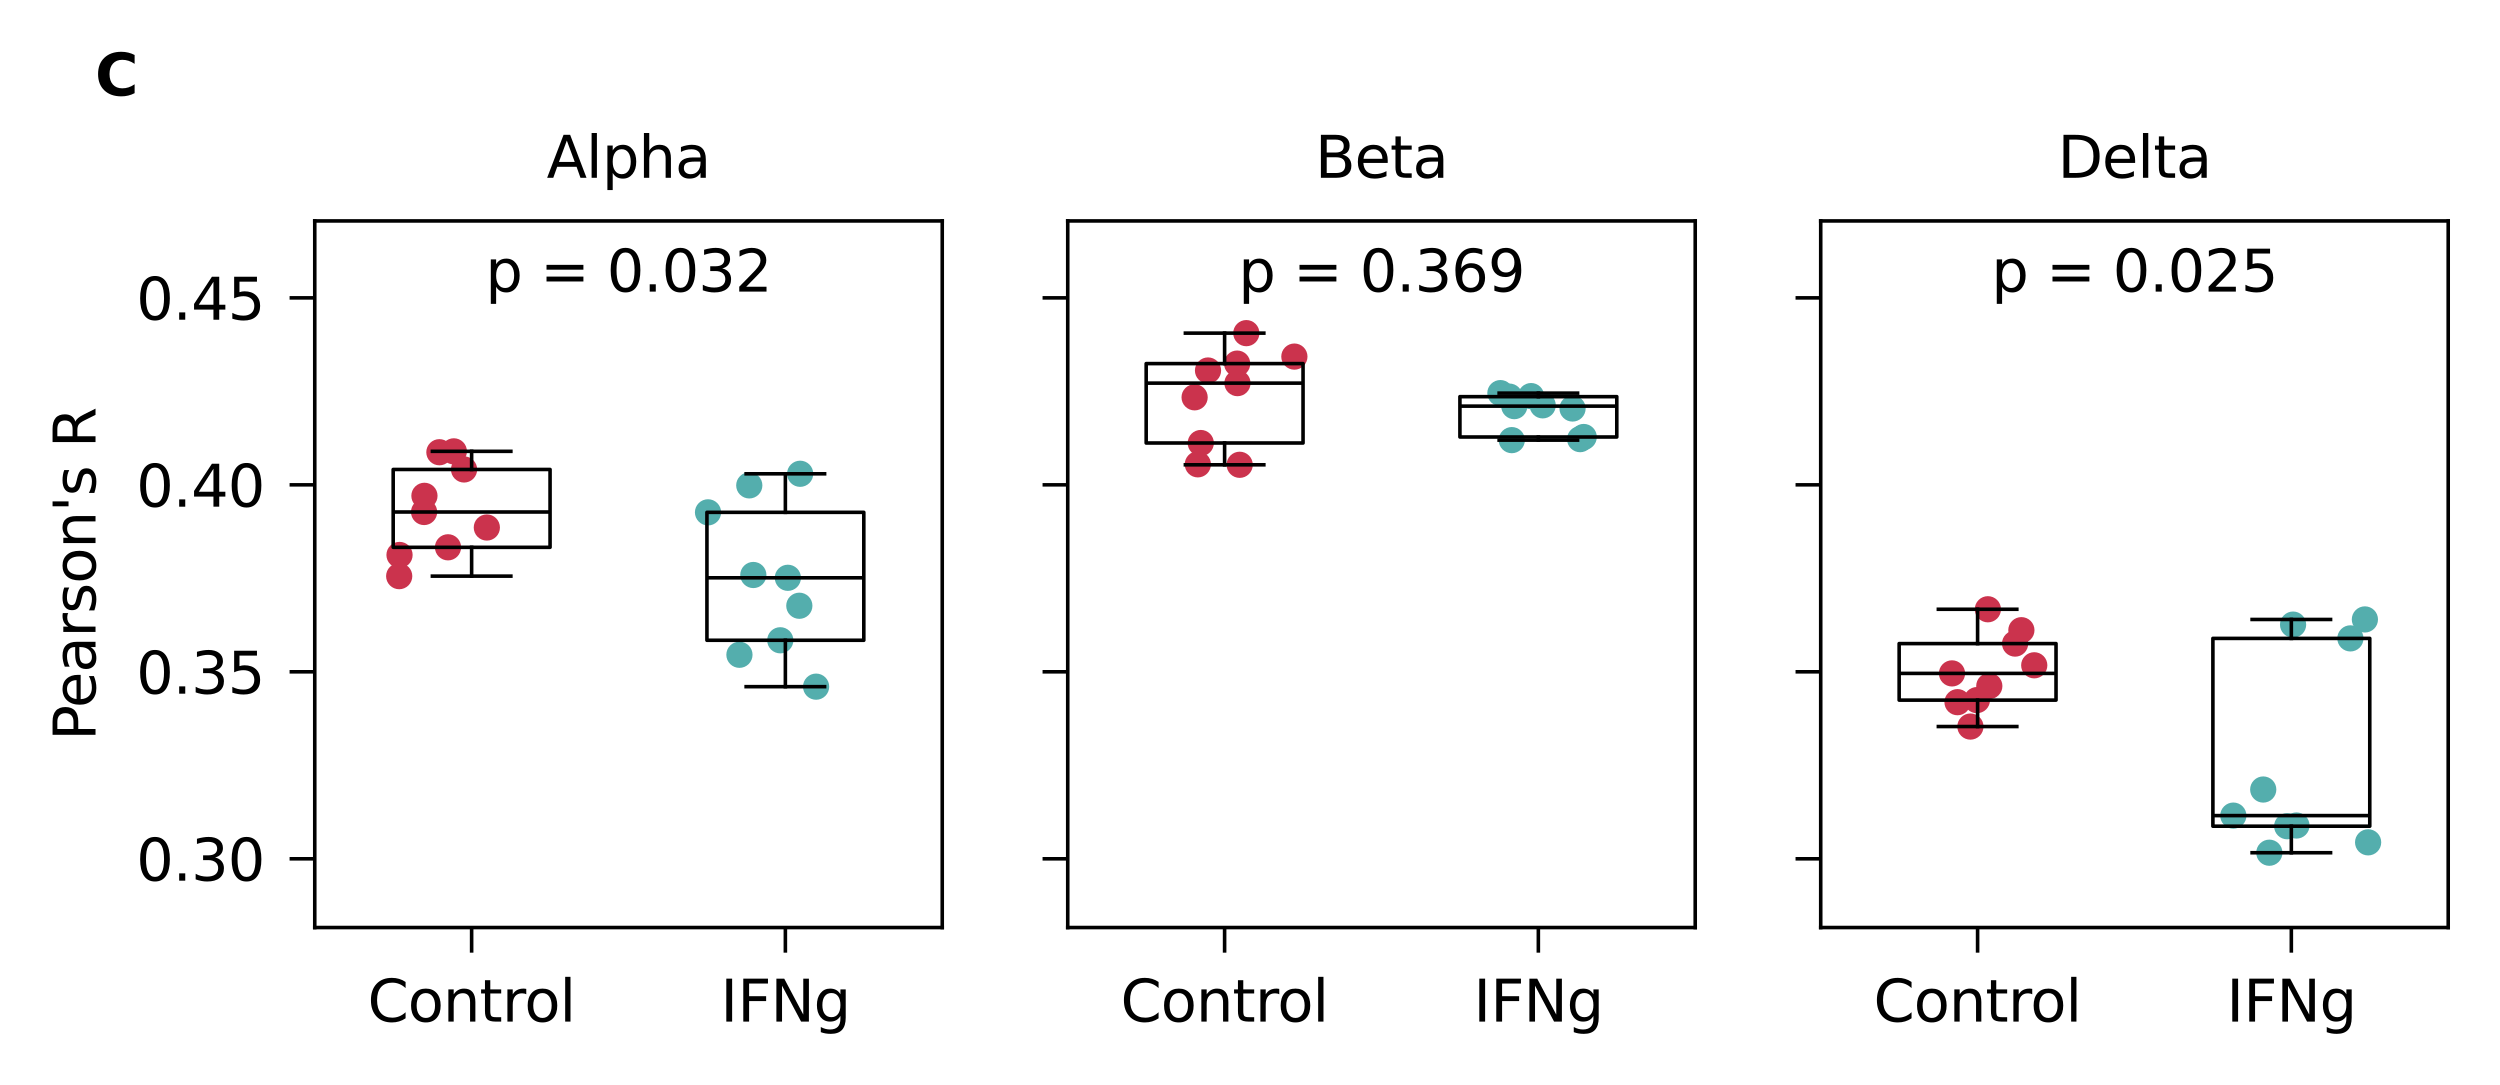 <?xml version="1.0" encoding="utf-8" standalone="no"?>
<!DOCTYPE svg PUBLIC "-//W3C//DTD SVG 1.1//EN"
  "http://www.w3.org/Graphics/SVG/1.1/DTD/svg11.dtd">
<svg xmlns:xlink="http://www.w3.org/1999/xlink" width="347.53pt" height="150.878pt" viewBox="0 0 347.53 150.878" xmlns="http://www.w3.org/2000/svg" version="1.1">
 <defs>
  <style type="text/css">*{stroke-linejoin: round; stroke-linecap: butt}</style>
 </defs>
 <g id="figure_1">
  <g id="patch_1">
   <path d="M 0 150.878 
L 347.53 150.878 
L 347.53 0 
L 0 0 
L 0 150.878 
z
" style="fill: none"/>
  </g>
  <g id="axes_1">
   <g id="patch_2">
    <path d="M 43.755 128.936 
L 130.983 128.936 
L 130.983 30.715 
L 43.755 30.715 
L 43.755 128.936 
z
" style="fill: none"/>
   </g>
   <g id="PathCollection_1">
    <defs>
     <path id="C0_0_f50452d0bc" d="M 0 1.323 
C 0.351 1.323 0.687 1.183 0.935 0.935 
C 1.183 0.687 1.323 0.351 1.323 -0 
C 1.323 -0.351 1.183 -0.687 0.935 -0.935 
C 0.687 -1.183 0.351 -1.323 0 -1.323 
C -0.351 -1.323 -0.687 -1.183 -0.935 -0.935 
C -1.183 -0.687 -1.323 -0.351 -1.323 0 
C -1.323 0.351 -1.183 0.687 -0.935 0.935 
C -0.687 1.183 -0.351 1.323 0 1.323 
z
"/>
    </defs>
    <g clip-path="url(#pf954b0674e)">
     <use xlink:href="#C0_0_f50452d0bc" x="55.539" y="77.146" style="fill: #cb334d; stroke: #cb334d"/>
    </g>
    <g clip-path="url(#pf954b0674e)">
     <use xlink:href="#C0_0_f50452d0bc" x="58.953" y="71.174" style="fill: #cb334d; stroke: #cb334d"/>
    </g>
    <g clip-path="url(#pf954b0674e)">
     <use xlink:href="#C0_0_f50452d0bc" x="63.088" y="62.745" style="fill: #cb334d; stroke: #cb334d"/>
    </g>
    <g clip-path="url(#pf954b0674e)">
     <use xlink:href="#C0_0_f50452d0bc" x="62.279" y="76.082" style="fill: #cb334d; stroke: #cb334d"/>
    </g>
    <g clip-path="url(#pf954b0674e)">
     <use xlink:href="#C0_0_f50452d0bc" x="59.002" y="68.926" style="fill: #cb334d; stroke: #cb334d"/>
    </g>
    <g clip-path="url(#pf954b0674e)">
     <use xlink:href="#C0_0_f50452d0bc" x="61.081" y="62.865" style="fill: #cb334d; stroke: #cb334d"/>
    </g>
    <g clip-path="url(#pf954b0674e)">
     <use xlink:href="#C0_0_f50452d0bc" x="55.493" y="80.091" style="fill: #cb334d; stroke: #cb334d"/>
    </g>
    <g clip-path="url(#pf954b0674e)">
     <use xlink:href="#C0_0_f50452d0bc" x="67.676" y="73.33" style="fill: #cb334d; stroke: #cb334d"/>
    </g>
    <g clip-path="url(#pf954b0674e)">
     <use xlink:href="#C0_0_f50452d0bc" x="64.51" y="65.261" style="fill: #cb334d; stroke: #cb334d"/>
    </g>
    <g clip-path="url(#pf954b0674e)">
     <use xlink:href="#C0_0_f50452d0bc" x="111.23" y="65.86" style="fill: #54aead; stroke: #54aead"/>
    </g>
    <g clip-path="url(#pf954b0674e)">
     <use xlink:href="#C0_0_f50452d0bc" x="109.522" y="80.321" style="fill: #54aead; stroke: #54aead"/>
    </g>
    <g clip-path="url(#pf954b0674e)">
     <use xlink:href="#C0_0_f50452d0bc" x="102.791" y="91.021" style="fill: #54aead; stroke: #54aead"/>
    </g>
    <g clip-path="url(#pf954b0674e)">
     <use xlink:href="#C0_0_f50452d0bc" x="104.159" y="67.474" style="fill: #54aead; stroke: #54aead"/>
    </g>
    <g clip-path="url(#pf954b0674e)">
     <use xlink:href="#C0_0_f50452d0bc" x="104.722" y="79.932" style="fill: #54aead; stroke: #54aead"/>
    </g>
    <g clip-path="url(#pf954b0674e)">
     <use xlink:href="#C0_0_f50452d0bc" x="108.469" y="89.007" style="fill: #54aead; stroke: #54aead"/>
    </g>
    <g clip-path="url(#pf954b0674e)">
     <use xlink:href="#C0_0_f50452d0bc" x="98.423" y="71.222" style="fill: #54aead; stroke: #54aead"/>
    </g>
    <g clip-path="url(#pf954b0674e)">
     <use xlink:href="#C0_0_f50452d0bc" x="111.116" y="84.207" style="fill: #54aead; stroke: #54aead"/>
    </g>
    <g clip-path="url(#pf954b0674e)">
     <use xlink:href="#C0_0_f50452d0bc" x="113.448" y="95.455" style="fill: #54aead; stroke: #54aead"/>
    </g>
   </g>
   <g id="PathCollection_2"/>
   <g id="matplotlib.axis_1">
    <g id="xtick_1">
     <g id="line2d_1">
      <defs>
       <path id="m803675d692" d="M 0 0 
L 0 3.5 
" style="stroke: #000000; stroke-width: 0.5"/>
      </defs>
      <g>
       <use xlink:href="#m803675d692" x="65.562" y="128.936" style="stroke: #000000; stroke-width: 0.5"/>
      </g>
     </g>
     <g id="text_1">
      <!-- Control -->
      <g transform="translate(51.105 142.015) scale(0.08 -0.08)">
       <defs>
        <path id="DejaVuSans-43" d="M 4122 4306 
L 4122 3641 
Q 3803 3938 3442 4084 
Q 3081 4231 2675 4231 
Q 1875 4231 1450 3742 
Q 1025 3253 1025 2328 
Q 1025 1406 1450 917 
Q 1875 428 2675 428 
Q 3081 428 3442 575 
Q 3803 722 4122 1019 
L 4122 359 
Q 3791 134 3420 21 
Q 3050 -91 2638 -91 
Q 1578 -91 968 557 
Q 359 1206 359 2328 
Q 359 3453 968 4101 
Q 1578 4750 2638 4750 
Q 3056 4750 3426 4639 
Q 3797 4528 4122 4306 
z
" transform="scale(0.016)"/>
        <path id="DejaVuSans-6f" d="M 1959 3097 
Q 1497 3097 1228 2736 
Q 959 2375 959 1747 
Q 959 1119 1226 758 
Q 1494 397 1959 397 
Q 2419 397 2687 759 
Q 2956 1122 2956 1747 
Q 2956 2369 2687 2733 
Q 2419 3097 1959 3097 
z
M 1959 3584 
Q 2709 3584 3137 3096 
Q 3566 2609 3566 1747 
Q 3566 888 3137 398 
Q 2709 -91 1959 -91 
Q 1206 -91 779 398 
Q 353 888 353 1747 
Q 353 2609 779 3096 
Q 1206 3584 1959 3584 
z
" transform="scale(0.016)"/>
        <path id="DejaVuSans-6e" d="M 3513 2113 
L 3513 0 
L 2938 0 
L 2938 2094 
Q 2938 2591 2744 2837 
Q 2550 3084 2163 3084 
Q 1697 3084 1428 2787 
Q 1159 2491 1159 1978 
L 1159 0 
L 581 0 
L 581 3500 
L 1159 3500 
L 1159 2956 
Q 1366 3272 1645 3428 
Q 1925 3584 2291 3584 
Q 2894 3584 3203 3211 
Q 3513 2838 3513 2113 
z
" transform="scale(0.016)"/>
        <path id="DejaVuSans-74" d="M 1172 4494 
L 1172 3500 
L 2356 3500 
L 2356 3053 
L 1172 3053 
L 1172 1153 
Q 1172 725 1289 603 
Q 1406 481 1766 481 
L 2356 481 
L 2356 0 
L 1766 0 
Q 1100 0 847 248 
Q 594 497 594 1153 
L 594 3053 
L 172 3053 
L 172 3500 
L 594 3500 
L 594 4494 
L 1172 4494 
z
" transform="scale(0.016)"/>
        <path id="DejaVuSans-72" d="M 2631 2963 
Q 2534 3019 2420 3045 
Q 2306 3072 2169 3072 
Q 1681 3072 1420 2755 
Q 1159 2438 1159 1844 
L 1159 0 
L 581 0 
L 581 3500 
L 1159 3500 
L 1159 2956 
Q 1341 3275 1631 3429 
Q 1922 3584 2338 3584 
Q 2397 3584 2469 3576 
Q 2541 3569 2628 3553 
L 2631 2963 
z
" transform="scale(0.016)"/>
        <path id="DejaVuSans-6c" d="M 603 4863 
L 1178 4863 
L 1178 0 
L 603 0 
L 603 4863 
z
" transform="scale(0.016)"/>
       </defs>
       <use xlink:href="#DejaVuSans-43"/>
       <use xlink:href="#DejaVuSans-6f" transform="translate(69.824 0)"/>
       <use xlink:href="#DejaVuSans-6e" transform="translate(131.006 0)"/>
       <use xlink:href="#DejaVuSans-74" transform="translate(194.385 0)"/>
       <use xlink:href="#DejaVuSans-72" transform="translate(233.594 0)"/>
       <use xlink:href="#DejaVuSans-6f" transform="translate(272.457 0)"/>
       <use xlink:href="#DejaVuSans-6c" transform="translate(333.639 0)"/>
      </g>
     </g>
    </g>
    <g id="xtick_2">
     <g id="line2d_2">
      <g>
       <use xlink:href="#m803675d692" x="109.176" y="128.936" style="stroke: #000000; stroke-width: 0.5"/>
      </g>
     </g>
     <g id="text_2">
      <!-- IFNg -->
      <g transform="translate(100.163 142.015) scale(0.08 -0.08)">
       <defs>
        <path id="DejaVuSans-49" d="M 628 4666 
L 1259 4666 
L 1259 0 
L 628 0 
L 628 4666 
z
" transform="scale(0.016)"/>
        <path id="DejaVuSans-46" d="M 628 4666 
L 3309 4666 
L 3309 4134 
L 1259 4134 
L 1259 2759 
L 3109 2759 
L 3109 2228 
L 1259 2228 
L 1259 0 
L 628 0 
L 628 4666 
z
" transform="scale(0.016)"/>
        <path id="DejaVuSans-4e" d="M 628 4666 
L 1478 4666 
L 3547 763 
L 3547 4666 
L 4159 4666 
L 4159 0 
L 3309 0 
L 1241 3903 
L 1241 0 
L 628 0 
L 628 4666 
z
" transform="scale(0.016)"/>
        <path id="DejaVuSans-67" d="M 2906 1791 
Q 2906 2416 2648 2759 
Q 2391 3103 1925 3103 
Q 1463 3103 1205 2759 
Q 947 2416 947 1791 
Q 947 1169 1205 825 
Q 1463 481 1925 481 
Q 2391 481 2648 825 
Q 2906 1169 2906 1791 
z
M 3481 434 
Q 3481 -459 3084 -895 
Q 2688 -1331 1869 -1331 
Q 1566 -1331 1297 -1286 
Q 1028 -1241 775 -1147 
L 775 -588 
Q 1028 -725 1275 -790 
Q 1522 -856 1778 -856 
Q 2344 -856 2625 -561 
Q 2906 -266 2906 331 
L 2906 616 
Q 2728 306 2450 153 
Q 2172 0 1784 0 
Q 1141 0 747 490 
Q 353 981 353 1791 
Q 353 2603 747 3093 
Q 1141 3584 1784 3584 
Q 2172 3584 2450 3431 
Q 2728 3278 2906 2969 
L 2906 3500 
L 3481 3500 
L 3481 434 
z
" transform="scale(0.016)"/>
       </defs>
       <use xlink:href="#DejaVuSans-49"/>
       <use xlink:href="#DejaVuSans-46" transform="translate(29.492 0)"/>
       <use xlink:href="#DejaVuSans-4e" transform="translate(87.012 0)"/>
       <use xlink:href="#DejaVuSans-67" transform="translate(161.816 0)"/>
      </g>
     </g>
    </g>
   </g>
   <g id="matplotlib.axis_2">
    <g id="ytick_1">
     <g id="line2d_3">
      <defs>
       <path id="mb58188e854" d="M 0 0 
L -3.5 0 
" style="stroke: #000000; stroke-width: 0.5"/>
      </defs>
      <g>
       <use xlink:href="#mb58188e854" x="43.755" y="119.385" style="stroke: #000000; stroke-width: 0.5"/>
      </g>
     </g>
     <g id="text_3">
      <!-- 0.30 -->
      <g transform="translate(18.942 122.424) scale(0.08 -0.08)">
       <defs>
        <path id="DejaVuSans-30" d="M 2034 4250 
Q 1547 4250 1301 3770 
Q 1056 3291 1056 2328 
Q 1056 1369 1301 889 
Q 1547 409 2034 409 
Q 2525 409 2770 889 
Q 3016 1369 3016 2328 
Q 3016 3291 2770 3770 
Q 2525 4250 2034 4250 
z
M 2034 4750 
Q 2819 4750 3233 4129 
Q 3647 3509 3647 2328 
Q 3647 1150 3233 529 
Q 2819 -91 2034 -91 
Q 1250 -91 836 529 
Q 422 1150 422 2328 
Q 422 3509 836 4129 
Q 1250 4750 2034 4750 
z
" transform="scale(0.016)"/>
        <path id="DejaVuSans-2e" d="M 684 794 
L 1344 794 
L 1344 0 
L 684 0 
L 684 794 
z
" transform="scale(0.016)"/>
        <path id="DejaVuSans-33" d="M 2597 2516 
Q 3050 2419 3304 2112 
Q 3559 1806 3559 1356 
Q 3559 666 3084 287 
Q 2609 -91 1734 -91 
Q 1441 -91 1130 -33 
Q 819 25 488 141 
L 488 750 
Q 750 597 1062 519 
Q 1375 441 1716 441 
Q 2309 441 2620 675 
Q 2931 909 2931 1356 
Q 2931 1769 2642 2001 
Q 2353 2234 1838 2234 
L 1294 2234 
L 1294 2753 
L 1863 2753 
Q 2328 2753 2575 2939 
Q 2822 3125 2822 3475 
Q 2822 3834 2567 4026 
Q 2313 4219 1838 4219 
Q 1578 4219 1281 4162 
Q 984 4106 628 3988 
L 628 4550 
Q 988 4650 1302 4700 
Q 1616 4750 1894 4750 
Q 2613 4750 3031 4423 
Q 3450 4097 3450 3541 
Q 3450 3153 3228 2886 
Q 3006 2619 2597 2516 
z
" transform="scale(0.016)"/>
       </defs>
       <use xlink:href="#DejaVuSans-30"/>
       <use xlink:href="#DejaVuSans-2e" transform="translate(63.623 0)"/>
       <use xlink:href="#DejaVuSans-33" transform="translate(95.41 0)"/>
       <use xlink:href="#DejaVuSans-30" transform="translate(159.033 0)"/>
      </g>
     </g>
    </g>
    <g id="ytick_2">
     <g id="line2d_4">
      <g>
       <use xlink:href="#mb58188e854" x="43.755" y="93.391" style="stroke: #000000; stroke-width: 0.5"/>
      </g>
     </g>
     <g id="text_4">
      <!-- 0.35 -->
      <g transform="translate(18.942 96.43) scale(0.08 -0.08)">
       <defs>
        <path id="DejaVuSans-35" d="M 691 4666 
L 3169 4666 
L 3169 4134 
L 1269 4134 
L 1269 2991 
Q 1406 3038 1543 3061 
Q 1681 3084 1819 3084 
Q 2600 3084 3056 2656 
Q 3513 2228 3513 1497 
Q 3513 744 3044 326 
Q 2575 -91 1722 -91 
Q 1428 -91 1123 -41 
Q 819 9 494 109 
L 494 744 
Q 775 591 1075 516 
Q 1375 441 1709 441 
Q 2250 441 2565 725 
Q 2881 1009 2881 1497 
Q 2881 1984 2565 2268 
Q 2250 2553 1709 2553 
Q 1456 2553 1204 2497 
Q 953 2441 691 2322 
L 691 4666 
z
" transform="scale(0.016)"/>
       </defs>
       <use xlink:href="#DejaVuSans-30"/>
       <use xlink:href="#DejaVuSans-2e" transform="translate(63.623 0)"/>
       <use xlink:href="#DejaVuSans-33" transform="translate(95.41 0)"/>
       <use xlink:href="#DejaVuSans-35" transform="translate(159.033 0)"/>
      </g>
     </g>
    </g>
    <g id="ytick_3">
     <g id="line2d_5">
      <g>
       <use xlink:href="#mb58188e854" x="43.755" y="67.398" style="stroke: #000000; stroke-width: 0.5"/>
      </g>
     </g>
     <g id="text_5">
      <!-- 0.40 -->
      <g transform="translate(18.942 70.437) scale(0.08 -0.08)">
       <defs>
        <path id="DejaVuSans-34" d="M 2419 4116 
L 825 1625 
L 2419 1625 
L 2419 4116 
z
M 2253 4666 
L 3047 4666 
L 3047 1625 
L 3713 1625 
L 3713 1100 
L 3047 1100 
L 3047 0 
L 2419 0 
L 2419 1100 
L 313 1100 
L 313 1709 
L 2253 4666 
z
" transform="scale(0.016)"/>
       </defs>
       <use xlink:href="#DejaVuSans-30"/>
       <use xlink:href="#DejaVuSans-2e" transform="translate(63.623 0)"/>
       <use xlink:href="#DejaVuSans-34" transform="translate(95.41 0)"/>
       <use xlink:href="#DejaVuSans-30" transform="translate(159.033 0)"/>
      </g>
     </g>
    </g>
    <g id="ytick_4">
     <g id="line2d_6">
      <g>
       <use xlink:href="#mb58188e854" x="43.755" y="41.404" style="stroke: #000000; stroke-width: 0.5"/>
      </g>
     </g>
     <g id="text_6">
      <!-- 0.45 -->
      <g transform="translate(18.942 44.444) scale(0.08 -0.08)">
       <use xlink:href="#DejaVuSans-30"/>
       <use xlink:href="#DejaVuSans-2e" transform="translate(63.623 0)"/>
       <use xlink:href="#DejaVuSans-34" transform="translate(95.41 0)"/>
       <use xlink:href="#DejaVuSans-35" transform="translate(159.033 0)"/>
      </g>
     </g>
    </g>
    <g id="text_7">
     <!-- Pearson's R -->
     <g transform="translate(13.279 102.949) rotate(-90) scale(0.08 -0.08)">
      <defs>
       <path id="DejaVuSans-50" d="M 1259 4147 
L 1259 2394 
L 2053 2394 
Q 2494 2394 2734 2622 
Q 2975 2850 2975 3272 
Q 2975 3691 2734 3919 
Q 2494 4147 2053 4147 
L 1259 4147 
z
M 628 4666 
L 2053 4666 
Q 2838 4666 3239 4311 
Q 3641 3956 3641 3272 
Q 3641 2581 3239 2228 
Q 2838 1875 2053 1875 
L 1259 1875 
L 1259 0 
L 628 0 
L 628 4666 
z
" transform="scale(0.016)"/>
       <path id="DejaVuSans-65" d="M 3597 1894 
L 3597 1613 
L 953 1613 
Q 991 1019 1311 708 
Q 1631 397 2203 397 
Q 2534 397 2845 478 
Q 3156 559 3463 722 
L 3463 178 
Q 3153 47 2828 -22 
Q 2503 -91 2169 -91 
Q 1331 -91 842 396 
Q 353 884 353 1716 
Q 353 2575 817 3079 
Q 1281 3584 2069 3584 
Q 2775 3584 3186 3129 
Q 3597 2675 3597 1894 
z
M 3022 2063 
Q 3016 2534 2758 2815 
Q 2500 3097 2075 3097 
Q 1594 3097 1305 2825 
Q 1016 2553 972 2059 
L 3022 2063 
z
" transform="scale(0.016)"/>
       <path id="DejaVuSans-61" d="M 2194 1759 
Q 1497 1759 1228 1600 
Q 959 1441 959 1056 
Q 959 750 1161 570 
Q 1363 391 1709 391 
Q 2188 391 2477 730 
Q 2766 1069 2766 1631 
L 2766 1759 
L 2194 1759 
z
M 3341 1997 
L 3341 0 
L 2766 0 
L 2766 531 
Q 2569 213 2275 61 
Q 1981 -91 1556 -91 
Q 1019 -91 701 211 
Q 384 513 384 1019 
Q 384 1609 779 1909 
Q 1175 2209 1959 2209 
L 2766 2209 
L 2766 2266 
Q 2766 2663 2505 2880 
Q 2244 3097 1772 3097 
Q 1472 3097 1187 3025 
Q 903 2953 641 2809 
L 641 3341 
Q 956 3463 1253 3523 
Q 1550 3584 1831 3584 
Q 2591 3584 2966 3190 
Q 3341 2797 3341 1997 
z
" transform="scale(0.016)"/>
       <path id="DejaVuSans-73" d="M 2834 3397 
L 2834 2853 
Q 2591 2978 2328 3040 
Q 2066 3103 1784 3103 
Q 1356 3103 1142 2972 
Q 928 2841 928 2578 
Q 928 2378 1081 2264 
Q 1234 2150 1697 2047 
L 1894 2003 
Q 2506 1872 2764 1633 
Q 3022 1394 3022 966 
Q 3022 478 2636 193 
Q 2250 -91 1575 -91 
Q 1294 -91 989 -36 
Q 684 19 347 128 
L 347 722 
Q 666 556 975 473 
Q 1284 391 1588 391 
Q 1994 391 2212 530 
Q 2431 669 2431 922 
Q 2431 1156 2273 1281 
Q 2116 1406 1581 1522 
L 1381 1569 
Q 847 1681 609 1914 
Q 372 2147 372 2553 
Q 372 3047 722 3315 
Q 1072 3584 1716 3584 
Q 2034 3584 2315 3537 
Q 2597 3491 2834 3397 
z
" transform="scale(0.016)"/>
       <path id="DejaVuSans-27" d="M 1147 4666 
L 1147 2931 
L 616 2931 
L 616 4666 
L 1147 4666 
z
" transform="scale(0.016)"/>
       <path id="DejaVuSans-20" transform="scale(0.016)"/>
       <path id="DejaVuSans-52" d="M 2841 2188 
Q 3044 2119 3236 1894 
Q 3428 1669 3622 1275 
L 4263 0 
L 3584 0 
L 2988 1197 
Q 2756 1666 2539 1819 
Q 2322 1972 1947 1972 
L 1259 1972 
L 1259 0 
L 628 0 
L 628 4666 
L 2053 4666 
Q 2853 4666 3247 4331 
Q 3641 3997 3641 3322 
Q 3641 2881 3436 2590 
Q 3231 2300 2841 2188 
z
M 1259 4147 
L 1259 2491 
L 2053 2491 
Q 2509 2491 2742 2702 
Q 2975 2913 2975 3322 
Q 2975 3731 2742 3939 
Q 2509 4147 2053 4147 
L 1259 4147 
z
" transform="scale(0.016)"/>
      </defs>
      <use xlink:href="#DejaVuSans-50"/>
      <use xlink:href="#DejaVuSans-65" transform="translate(56.678 0)"/>
      <use xlink:href="#DejaVuSans-61" transform="translate(118.201 0)"/>
      <use xlink:href="#DejaVuSans-72" transform="translate(179.48 0)"/>
      <use xlink:href="#DejaVuSans-73" transform="translate(220.594 0)"/>
      <use xlink:href="#DejaVuSans-6f" transform="translate(272.693 0)"/>
      <use xlink:href="#DejaVuSans-6e" transform="translate(333.875 0)"/>
      <use xlink:href="#DejaVuSans-27" transform="translate(397.254 0)"/>
      <use xlink:href="#DejaVuSans-73" transform="translate(424.744 0)"/>
      <use xlink:href="#DejaVuSans-20" transform="translate(476.844 0)"/>
      <use xlink:href="#DejaVuSans-52" transform="translate(508.631 0)"/>
     </g>
    </g>
   </g>
   <g id="patch_3">
    <path d="M 54.658 76.082 
L 76.465 76.082 
L 76.465 65.261 
L 54.658 65.261 
L 54.658 76.082 
L 54.658 76.082 
z
" clip-path="url(#pf954b0674e)" style="fill: none; stroke: #000000; stroke-width: 0.5; stroke-linejoin: miter"/>
   </g>
   <g id="line2d_7">
    <path d="M 65.562 76.082 
L 65.562 80.091 
" clip-path="url(#pf954b0674e)" style="fill: none; stroke: #000000; stroke-width: 0.5; stroke-linecap: square"/>
   </g>
   <g id="line2d_8">
    <path d="M 65.562 65.261 
L 65.562 62.745 
" clip-path="url(#pf954b0674e)" style="fill: none; stroke: #000000; stroke-width: 0.5; stroke-linecap: square"/>
   </g>
   <g id="line2d_9">
    <path d="M 60.11 80.091 
L 71.014 80.091 
" clip-path="url(#pf954b0674e)" style="fill: none; stroke: #000000; stroke-width: 0.5; stroke-linecap: square"/>
   </g>
   <g id="line2d_10">
    <path d="M 60.11 62.745 
L 71.014 62.745 
" clip-path="url(#pf954b0674e)" style="fill: none; stroke: #000000; stroke-width: 0.5; stroke-linecap: square"/>
   </g>
   <g id="patch_4">
    <path d="M 98.272 89.007 
L 120.079 89.007 
L 120.079 71.222 
L 98.272 71.222 
L 98.272 89.007 
L 98.272 89.007 
z
" clip-path="url(#pf954b0674e)" style="fill: none; stroke: #000000; stroke-width: 0.5; stroke-linejoin: miter"/>
   </g>
   <g id="line2d_11">
    <path d="M 109.176 89.007 
L 109.176 95.455 
" clip-path="url(#pf954b0674e)" style="fill: none; stroke: #000000; stroke-width: 0.5; stroke-linecap: square"/>
   </g>
   <g id="line2d_12">
    <path d="M 109.176 71.222 
L 109.176 65.86 
" clip-path="url(#pf954b0674e)" style="fill: none; stroke: #000000; stroke-width: 0.5; stroke-linecap: square"/>
   </g>
   <g id="line2d_13">
    <path d="M 103.724 95.455 
L 114.628 95.455 
" clip-path="url(#pf954b0674e)" style="fill: none; stroke: #000000; stroke-width: 0.5; stroke-linecap: square"/>
   </g>
   <g id="line2d_14">
    <path d="M 103.724 65.86 
L 114.628 65.86 
" clip-path="url(#pf954b0674e)" style="fill: none; stroke: #000000; stroke-width: 0.5; stroke-linecap: square"/>
   </g>
   <g id="line2d_15">
    <path d="M 54.658 71.174 
L 76.465 71.174 
" clip-path="url(#pf954b0674e)" style="fill: none; stroke: #000000; stroke-width: 0.5"/>
   </g>
   <g id="line2d_16">
    <path d="M 98.272 80.321 
L 120.079 80.321 
" clip-path="url(#pf954b0674e)" style="fill: none; stroke: #000000; stroke-width: 0.5"/>
   </g>
   <g id="patch_5">
    <path d="M 43.755 128.936 
L 43.755 30.715 
" style="fill: none; stroke: #000000; stroke-width: 0.5; stroke-linejoin: miter; stroke-linecap: square"/>
   </g>
   <g id="patch_6">
    <path d="M 130.983 128.936 
L 130.983 30.715 
" style="fill: none; stroke: #000000; stroke-width: 0.5; stroke-linejoin: miter; stroke-linecap: square"/>
   </g>
   <g id="patch_7">
    <path d="M 43.755 128.936 
L 130.983 128.936 
" style="fill: none; stroke: #000000; stroke-width: 0.5; stroke-linejoin: miter; stroke-linecap: square"/>
   </g>
   <g id="patch_8">
    <path d="M 43.755 30.715 
L 130.983 30.715 
" style="fill: none; stroke: #000000; stroke-width: 0.5; stroke-linejoin: miter; stroke-linecap: square"/>
   </g>
   <g id="text_8">
    <!-- p = 0.032 -->
    <g transform="translate(67.484 40.537) scale(0.08 -0.08)">
     <defs>
      <path id="DejaVuSans-70" d="M 1159 525 
L 1159 -1331 
L 581 -1331 
L 581 3500 
L 1159 3500 
L 1159 2969 
Q 1341 3281 1617 3432 
Q 1894 3584 2278 3584 
Q 2916 3584 3314 3078 
Q 3713 2572 3713 1747 
Q 3713 922 3314 415 
Q 2916 -91 2278 -91 
Q 1894 -91 1617 61 
Q 1341 213 1159 525 
z
M 3116 1747 
Q 3116 2381 2855 2742 
Q 2594 3103 2138 3103 
Q 1681 3103 1420 2742 
Q 1159 2381 1159 1747 
Q 1159 1113 1420 752 
Q 1681 391 2138 391 
Q 2594 391 2855 752 
Q 3116 1113 3116 1747 
z
" transform="scale(0.016)"/>
      <path id="DejaVuSans-3d" d="M 678 2906 
L 4684 2906 
L 4684 2381 
L 678 2381 
L 678 2906 
z
M 678 1631 
L 4684 1631 
L 4684 1100 
L 678 1100 
L 678 1631 
z
" transform="scale(0.016)"/>
      <path id="DejaVuSans-32" d="M 1228 531 
L 3431 531 
L 3431 0 
L 469 0 
L 469 531 
Q 828 903 1448 1529 
Q 2069 2156 2228 2338 
Q 2531 2678 2651 2914 
Q 2772 3150 2772 3378 
Q 2772 3750 2511 3984 
Q 2250 4219 1831 4219 
Q 1534 4219 1204 4116 
Q 875 4013 500 3803 
L 500 4441 
Q 881 4594 1212 4672 
Q 1544 4750 1819 4750 
Q 2544 4750 2975 4387 
Q 3406 4025 3406 3419 
Q 3406 3131 3298 2873 
Q 3191 2616 2906 2266 
Q 2828 2175 2409 1742 
Q 1991 1309 1228 531 
z
" transform="scale(0.016)"/>
     </defs>
     <use xlink:href="#DejaVuSans-70"/>
     <use xlink:href="#DejaVuSans-20" transform="translate(63.477 0)"/>
     <use xlink:href="#DejaVuSans-3d" transform="translate(95.264 0)"/>
     <use xlink:href="#DejaVuSans-20" transform="translate(179.053 0)"/>
     <use xlink:href="#DejaVuSans-30" transform="translate(210.84 0)"/>
     <use xlink:href="#DejaVuSans-2e" transform="translate(274.463 0)"/>
     <use xlink:href="#DejaVuSans-30" transform="translate(306.25 0)"/>
     <use xlink:href="#DejaVuSans-33" transform="translate(369.873 0)"/>
     <use xlink:href="#DejaVuSans-32" transform="translate(433.496 0)"/>
    </g>
   </g>
   <g id="text_9">
    <!-- C -->
    <g transform="translate(13.225 13.279) scale(0.08 -0.08)">
     <defs>
      <path id="DejaVuSans-Bold-43" d="M 4288 256 
Q 3956 84 3597 -3 
Q 3238 -91 2847 -91 
Q 1681 -91 1000 561 
Q 319 1213 319 2328 
Q 319 3447 1000 4098 
Q 1681 4750 2847 4750 
Q 3238 4750 3597 4662 
Q 3956 4575 4288 4403 
L 4288 3438 
Q 3953 3666 3628 3772 
Q 3303 3878 2944 3878 
Q 2300 3878 1931 3465 
Q 1563 3053 1563 2328 
Q 1563 1606 1931 1193 
Q 2300 781 2944 781 
Q 3303 781 3628 887 
Q 3953 994 4288 1222 
L 4288 256 
z
" transform="scale(0.016)"/>
     </defs>
     <use xlink:href="#DejaVuSans-Bold-43"/>
    </g>
   </g>
   <g id="text_10">
    <!-- Alpha -->
    <g transform="translate(75.996 24.715) scale(0.08 -0.08)">
     <defs>
      <path id="DejaVuSans-41" d="M 2188 4044 
L 1331 1722 
L 3047 1722 
L 2188 4044 
z
M 1831 4666 
L 2547 4666 
L 4325 0 
L 3669 0 
L 3244 1197 
L 1141 1197 
L 716 0 
L 50 0 
L 1831 4666 
z
" transform="scale(0.016)"/>
      <path id="DejaVuSans-68" d="M 3513 2113 
L 3513 0 
L 2938 0 
L 2938 2094 
Q 2938 2591 2744 2837 
Q 2550 3084 2163 3084 
Q 1697 3084 1428 2787 
Q 1159 2491 1159 1978 
L 1159 0 
L 581 0 
L 581 4863 
L 1159 4863 
L 1159 2956 
Q 1366 3272 1645 3428 
Q 1925 3584 2291 3584 
Q 2894 3584 3203 3211 
Q 3513 2838 3513 2113 
z
" transform="scale(0.016)"/>
     </defs>
     <use xlink:href="#DejaVuSans-41"/>
     <use xlink:href="#DejaVuSans-6c" transform="translate(68.408 0)"/>
     <use xlink:href="#DejaVuSans-70" transform="translate(96.191 0)"/>
     <use xlink:href="#DejaVuSans-68" transform="translate(159.668 0)"/>
     <use xlink:href="#DejaVuSans-61" transform="translate(223.047 0)"/>
    </g>
   </g>
  </g>
  <g id="axes_2">
   <g id="patch_9">
    <path d="M 148.428 128.936 
L 235.656 128.936 
L 235.656 30.715 
L 148.428 30.715 
L 148.428 128.936 
z
" style="fill: none"/>
   </g>
   <g id="PathCollection_3">
    <defs>
     <path id="C1_0_626321e626" d="M 0 1.323 
C 0.351 1.323 0.687 1.183 0.935 0.935 
C 1.183 0.687 1.323 0.351 1.323 -0 
C 1.323 -0.351 1.183 -0.687 0.935 -0.935 
C 0.687 -1.183 0.351 -1.323 0 -1.323 
C -0.351 -1.323 -0.687 -1.183 -0.935 -0.935 
C -1.183 -0.687 -1.323 -0.351 -1.323 0 
C -1.323 0.351 -1.183 0.687 -0.935 0.935 
C -0.687 1.183 -0.351 1.323 0 1.323 
z
"/>
    </defs>
    <g clip-path="url(#p5327cbd72e)">
     <use xlink:href="#C1_0_626321e626" x="166.066" y="55.232" style="fill: #cb334d; stroke: #cb334d"/>
    </g>
    <g clip-path="url(#p5327cbd72e)">
     <use xlink:href="#C1_0_626321e626" x="171.979" y="50.546" style="fill: #cb334d; stroke: #cb334d"/>
    </g>
    <g clip-path="url(#p5327cbd72e)">
     <use xlink:href="#C1_0_626321e626" x="172.332" y="64.612" style="fill: #cb334d; stroke: #cb334d"/>
    </g>
    <g clip-path="url(#p5327cbd72e)">
     <use xlink:href="#C1_0_626321e626" x="167.929" y="51.505" style="fill: #cb334d; stroke: #cb334d"/>
    </g>
    <g clip-path="url(#p5327cbd72e)">
     <use xlink:href="#C1_0_626321e626" x="173.253" y="46.311" style="fill: #cb334d; stroke: #cb334d"/>
    </g>
    <g clip-path="url(#p5327cbd72e)">
     <use xlink:href="#C1_0_626321e626" x="166.921" y="61.585" style="fill: #cb334d; stroke: #cb334d"/>
    </g>
    <g clip-path="url(#p5327cbd72e)">
     <use xlink:href="#C1_0_626321e626" x="172.021" y="53.258" style="fill: #cb334d; stroke: #cb334d"/>
    </g>
    <g clip-path="url(#p5327cbd72e)">
     <use xlink:href="#C1_0_626321e626" x="179.934" y="49.571" style="fill: #cb334d; stroke: #cb334d"/>
    </g>
    <g clip-path="url(#p5327cbd72e)">
     <use xlink:href="#C1_0_626321e626" x="166.514" y="64.547" style="fill: #cb334d; stroke: #cb334d"/>
    </g>
    <g clip-path="url(#p5327cbd72e)">
     <use xlink:href="#C1_0_626321e626" x="210.157" y="61.183" style="fill: #54aead; stroke: #54aead"/>
    </g>
    <g clip-path="url(#p5327cbd72e)">
     <use xlink:href="#C1_0_626321e626" x="218.602" y="56.787" style="fill: #54aead; stroke: #54aead"/>
    </g>
    <g clip-path="url(#p5327cbd72e)">
     <use xlink:href="#C1_0_626321e626" x="212.838" y="55.063" style="fill: #54aead; stroke: #54aead"/>
    </g>
    <g clip-path="url(#p5327cbd72e)">
     <use xlink:href="#C1_0_626321e626" x="220.154" y="60.748" style="fill: #54aead; stroke: #54aead"/>
    </g>
    <g clip-path="url(#p5327cbd72e)">
     <use xlink:href="#C1_0_626321e626" x="214.454" y="56.347" style="fill: #54aead; stroke: #54aead"/>
    </g>
    <g clip-path="url(#p5327cbd72e)">
     <use xlink:href="#C1_0_626321e626" x="208.573" y="54.648" style="fill: #54aead; stroke: #54aead"/>
    </g>
    <g clip-path="url(#p5327cbd72e)">
     <use xlink:href="#C1_0_626321e626" x="219.657" y="61.045" style="fill: #54aead; stroke: #54aead"/>
    </g>
    <g clip-path="url(#p5327cbd72e)">
     <use xlink:href="#C1_0_626321e626" x="210.505" y="56.457" style="fill: #54aead; stroke: #54aead"/>
    </g>
    <g clip-path="url(#p5327cbd72e)">
     <use xlink:href="#C1_0_626321e626" x="209.829" y="55.137" style="fill: #54aead; stroke: #54aead"/>
    </g>
   </g>
   <g id="PathCollection_4"/>
   <g id="matplotlib.axis_3">
    <g id="xtick_3">
     <g id="line2d_17">
      <g>
       <use xlink:href="#m803675d692" x="170.235" y="128.936" style="stroke: #000000; stroke-width: 0.5"/>
      </g>
     </g>
     <g id="text_11">
      <!-- Control -->
      <g transform="translate(155.779 142.015) scale(0.08 -0.08)">
       <use xlink:href="#DejaVuSans-43"/>
       <use xlink:href="#DejaVuSans-6f" transform="translate(69.824 0)"/>
       <use xlink:href="#DejaVuSans-6e" transform="translate(131.006 0)"/>
       <use xlink:href="#DejaVuSans-74" transform="translate(194.385 0)"/>
       <use xlink:href="#DejaVuSans-72" transform="translate(233.594 0)"/>
       <use xlink:href="#DejaVuSans-6f" transform="translate(272.457 0)"/>
       <use xlink:href="#DejaVuSans-6c" transform="translate(333.639 0)"/>
      </g>
     </g>
    </g>
    <g id="xtick_4">
     <g id="line2d_18">
      <g>
       <use xlink:href="#m803675d692" x="213.849" y="128.936" style="stroke: #000000; stroke-width: 0.5"/>
      </g>
     </g>
     <g id="text_12">
      <!-- IFNg -->
      <g transform="translate(204.837 142.015) scale(0.08 -0.08)">
       <use xlink:href="#DejaVuSans-49"/>
       <use xlink:href="#DejaVuSans-46" transform="translate(29.492 0)"/>
       <use xlink:href="#DejaVuSans-4e" transform="translate(87.012 0)"/>
       <use xlink:href="#DejaVuSans-67" transform="translate(161.816 0)"/>
      </g>
     </g>
    </g>
   </g>
   <g id="matplotlib.axis_4">
    <g id="ytick_5">
     <g id="line2d_19">
      <g>
       <use xlink:href="#mb58188e854" x="148.428" y="119.385" style="stroke: #000000; stroke-width: 0.5"/>
      </g>
     </g>
    </g>
    <g id="ytick_6">
     <g id="line2d_20">
      <g>
       <use xlink:href="#mb58188e854" x="148.428" y="93.391" style="stroke: #000000; stroke-width: 0.5"/>
      </g>
     </g>
    </g>
    <g id="ytick_7">
     <g id="line2d_21">
      <g>
       <use xlink:href="#mb58188e854" x="148.428" y="67.398" style="stroke: #000000; stroke-width: 0.5"/>
      </g>
     </g>
    </g>
    <g id="ytick_8">
     <g id="line2d_22">
      <g>
       <use xlink:href="#mb58188e854" x="148.428" y="41.404" style="stroke: #000000; stroke-width: 0.5"/>
      </g>
     </g>
    </g>
   </g>
   <g id="patch_10">
    <path d="M 159.332 61.585 
L 181.139 61.585 
L 181.139 50.546 
L 159.332 50.546 
L 159.332 61.585 
L 159.332 61.585 
z
" clip-path="url(#p5327cbd72e)" style="fill: none; stroke: #000000; stroke-width: 0.5; stroke-linejoin: miter"/>
   </g>
   <g id="line2d_23">
    <path d="M 170.235 61.585 
L 170.235 64.612 
" clip-path="url(#p5327cbd72e)" style="fill: none; stroke: #000000; stroke-width: 0.5; stroke-linecap: square"/>
   </g>
   <g id="line2d_24">
    <path d="M 170.235 50.546 
L 170.235 46.311 
" clip-path="url(#p5327cbd72e)" style="fill: none; stroke: #000000; stroke-width: 0.5; stroke-linecap: square"/>
   </g>
   <g id="line2d_25">
    <path d="M 164.784 64.612 
L 175.687 64.612 
" clip-path="url(#p5327cbd72e)" style="fill: none; stroke: #000000; stroke-width: 0.5; stroke-linecap: square"/>
   </g>
   <g id="line2d_26">
    <path d="M 164.784 46.311 
L 175.687 46.311 
" clip-path="url(#p5327cbd72e)" style="fill: none; stroke: #000000; stroke-width: 0.5; stroke-linecap: square"/>
   </g>
   <g id="patch_11">
    <path d="M 202.946 60.748 
L 224.753 60.748 
L 224.753 55.137 
L 202.946 55.137 
L 202.946 60.748 
L 202.946 60.748 
z
" clip-path="url(#p5327cbd72e)" style="fill: none; stroke: #000000; stroke-width: 0.5; stroke-linejoin: miter"/>
   </g>
   <g id="line2d_27">
    <path d="M 213.849 60.748 
L 213.849 61.183 
" clip-path="url(#p5327cbd72e)" style="fill: none; stroke: #000000; stroke-width: 0.5; stroke-linecap: square"/>
   </g>
   <g id="line2d_28">
    <path d="M 213.849 55.137 
L 213.849 54.648 
" clip-path="url(#p5327cbd72e)" style="fill: none; stroke: #000000; stroke-width: 0.5; stroke-linecap: square"/>
   </g>
   <g id="line2d_29">
    <path d="M 208.398 61.183 
L 219.301 61.183 
" clip-path="url(#p5327cbd72e)" style="fill: none; stroke: #000000; stroke-width: 0.5; stroke-linecap: square"/>
   </g>
   <g id="line2d_30">
    <path d="M 208.398 54.648 
L 219.301 54.648 
" clip-path="url(#p5327cbd72e)" style="fill: none; stroke: #000000; stroke-width: 0.5; stroke-linecap: square"/>
   </g>
   <g id="line2d_31">
    <path d="M 159.332 53.258 
L 181.139 53.258 
" clip-path="url(#p5327cbd72e)" style="fill: none; stroke: #000000; stroke-width: 0.5"/>
   </g>
   <g id="line2d_32">
    <path d="M 202.946 56.457 
L 224.753 56.457 
" clip-path="url(#p5327cbd72e)" style="fill: none; stroke: #000000; stroke-width: 0.5"/>
   </g>
   <g id="patch_12">
    <path d="M 148.428 128.936 
L 148.428 30.715 
" style="fill: none; stroke: #000000; stroke-width: 0.5; stroke-linejoin: miter; stroke-linecap: square"/>
   </g>
   <g id="patch_13">
    <path d="M 235.656 128.936 
L 235.656 30.715 
" style="fill: none; stroke: #000000; stroke-width: 0.5; stroke-linejoin: miter; stroke-linecap: square"/>
   </g>
   <g id="patch_14">
    <path d="M 148.428 128.936 
L 235.656 128.936 
" style="fill: none; stroke: #000000; stroke-width: 0.5; stroke-linejoin: miter; stroke-linecap: square"/>
   </g>
   <g id="patch_15">
    <path d="M 148.428 30.715 
L 235.656 30.715 
" style="fill: none; stroke: #000000; stroke-width: 0.5; stroke-linejoin: miter; stroke-linecap: square"/>
   </g>
   <g id="text_13">
    <!-- p = 0.369 -->
    <g transform="translate(172.157 40.537) scale(0.08 -0.08)">
     <defs>
      <path id="DejaVuSans-36" d="M 2113 2584 
Q 1688 2584 1439 2293 
Q 1191 2003 1191 1497 
Q 1191 994 1439 701 
Q 1688 409 2113 409 
Q 2538 409 2786 701 
Q 3034 994 3034 1497 
Q 3034 2003 2786 2293 
Q 2538 2584 2113 2584 
z
M 3366 4563 
L 3366 3988 
Q 3128 4100 2886 4159 
Q 2644 4219 2406 4219 
Q 1781 4219 1451 3797 
Q 1122 3375 1075 2522 
Q 1259 2794 1537 2939 
Q 1816 3084 2150 3084 
Q 2853 3084 3261 2657 
Q 3669 2231 3669 1497 
Q 3669 778 3244 343 
Q 2819 -91 2113 -91 
Q 1303 -91 875 529 
Q 447 1150 447 2328 
Q 447 3434 972 4092 
Q 1497 4750 2381 4750 
Q 2619 4750 2861 4703 
Q 3103 4656 3366 4563 
z
" transform="scale(0.016)"/>
      <path id="DejaVuSans-39" d="M 703 97 
L 703 672 
Q 941 559 1184 500 
Q 1428 441 1663 441 
Q 2288 441 2617 861 
Q 2947 1281 2994 2138 
Q 2813 1869 2534 1725 
Q 2256 1581 1919 1581 
Q 1219 1581 811 2004 
Q 403 2428 403 3163 
Q 403 3881 828 4315 
Q 1253 4750 1959 4750 
Q 2769 4750 3195 4129 
Q 3622 3509 3622 2328 
Q 3622 1225 3098 567 
Q 2575 -91 1691 -91 
Q 1453 -91 1209 -44 
Q 966 3 703 97 
z
M 1959 2075 
Q 2384 2075 2632 2365 
Q 2881 2656 2881 3163 
Q 2881 3666 2632 3958 
Q 2384 4250 1959 4250 
Q 1534 4250 1286 3958 
Q 1038 3666 1038 3163 
Q 1038 2656 1286 2365 
Q 1534 2075 1959 2075 
z
" transform="scale(0.016)"/>
     </defs>
     <use xlink:href="#DejaVuSans-70"/>
     <use xlink:href="#DejaVuSans-20" transform="translate(63.477 0)"/>
     <use xlink:href="#DejaVuSans-3d" transform="translate(95.264 0)"/>
     <use xlink:href="#DejaVuSans-20" transform="translate(179.053 0)"/>
     <use xlink:href="#DejaVuSans-30" transform="translate(210.84 0)"/>
     <use xlink:href="#DejaVuSans-2e" transform="translate(274.463 0)"/>
     <use xlink:href="#DejaVuSans-33" transform="translate(306.25 0)"/>
     <use xlink:href="#DejaVuSans-36" transform="translate(369.873 0)"/>
     <use xlink:href="#DejaVuSans-39" transform="translate(433.496 0)"/>
    </g>
   </g>
   <g id="text_14">
    <!-- Beta -->
    <g transform="translate(182.817 24.715) scale(0.08 -0.08)">
     <defs>
      <path id="DejaVuSans-42" d="M 1259 2228 
L 1259 519 
L 2272 519 
Q 2781 519 3026 730 
Q 3272 941 3272 1375 
Q 3272 1813 3026 2020 
Q 2781 2228 2272 2228 
L 1259 2228 
z
M 1259 4147 
L 1259 2741 
L 2194 2741 
Q 2656 2741 2882 2914 
Q 3109 3088 3109 3444 
Q 3109 3797 2882 3972 
Q 2656 4147 2194 4147 
L 1259 4147 
z
M 628 4666 
L 2241 4666 
Q 2963 4666 3353 4366 
Q 3744 4066 3744 3513 
Q 3744 3084 3544 2831 
Q 3344 2578 2956 2516 
Q 3422 2416 3680 2098 
Q 3938 1781 3938 1306 
Q 3938 681 3513 340 
Q 3088 0 2303 0 
L 628 0 
L 628 4666 
z
" transform="scale(0.016)"/>
     </defs>
     <use xlink:href="#DejaVuSans-42"/>
     <use xlink:href="#DejaVuSans-65" transform="translate(68.604 0)"/>
     <use xlink:href="#DejaVuSans-74" transform="translate(130.127 0)"/>
     <use xlink:href="#DejaVuSans-61" transform="translate(169.336 0)"/>
    </g>
   </g>
  </g>
  <g id="axes_3">
   <g id="patch_16">
    <path d="M 253.102 128.936 
L 340.33 128.936 
L 340.33 30.715 
L 253.102 30.715 
L 253.102 128.936 
z
" style="fill: none"/>
   </g>
   <g id="PathCollection_5">
    <defs>
     <path id="C2_0_d1939b3975" d="M 0 1.323 
C 0.351 1.323 0.687 1.183 0.935 0.935 
C 1.183 0.687 1.323 0.351 1.323 -0 
C 1.323 -0.351 1.183 -0.687 0.935 -0.935 
C 0.687 -1.183 0.351 -1.323 0 -1.323 
C -0.351 -1.323 -0.687 -1.183 -0.935 -0.935 
C -1.183 -0.687 -1.323 -0.351 -1.323 0 
C -1.323 0.351 -1.183 0.687 -0.935 0.935 
C -0.687 1.183 -0.351 1.323 0 1.323 
z
"/>
    </defs>
    <g clip-path="url(#p89e250980e)">
     <use xlink:href="#C2_0_d1939b3975" x="273.911" y="101.001" style="fill: #cb334d; stroke: #cb334d"/>
    </g>
    <g clip-path="url(#p89e250980e)">
     <use xlink:href="#C2_0_d1939b3975" x="280.123" y="89.465" style="fill: #cb334d; stroke: #cb334d"/>
    </g>
    <g clip-path="url(#p89e250980e)">
     <use xlink:href="#C2_0_d1939b3975" x="272.118" y="97.611" style="fill: #cb334d; stroke: #cb334d"/>
    </g>
    <g clip-path="url(#p89e250980e)">
     <use xlink:href="#C2_0_d1939b3975" x="271.351" y="93.611" style="fill: #cb334d; stroke: #cb334d"/>
    </g>
    <g clip-path="url(#p89e250980e)">
     <use xlink:href="#C2_0_d1939b3975" x="276.339" y="84.695" style="fill: #cb334d; stroke: #cb334d"/>
    </g>
    <g clip-path="url(#p89e250980e)">
     <use xlink:href="#C2_0_d1939b3975" x="282.785" y="92.485" style="fill: #cb334d; stroke: #cb334d"/>
    </g>
    <g clip-path="url(#p89e250980e)">
     <use xlink:href="#C2_0_d1939b3975" x="274.815" y="97.324" style="fill: #cb334d; stroke: #cb334d"/>
    </g>
    <g clip-path="url(#p89e250980e)">
     <use xlink:href="#C2_0_d1939b3975" x="280.996" y="87.605" style="fill: #cb334d; stroke: #cb334d"/>
    </g>
    <g clip-path="url(#p89e250980e)">
     <use xlink:href="#C2_0_d1939b3975" x="276.537" y="95.368" style="fill: #cb334d; stroke: #cb334d"/>
    </g>
    <g clip-path="url(#p89e250980e)">
     <use xlink:href="#C2_0_d1939b3975" x="318.765" y="86.829" style="fill: #54aead; stroke: #54aead"/>
    </g>
    <g clip-path="url(#p89e250980e)">
     <use xlink:href="#C2_0_d1939b3975" x="310.46" y="113.381" style="fill: #54aead; stroke: #54aead"/>
    </g>
    <g clip-path="url(#p89e250980e)">
     <use xlink:href="#C2_0_d1939b3975" x="329.197" y="117.094" style="fill: #54aead; stroke: #54aead"/>
    </g>
    <g clip-path="url(#p89e250980e)">
     <use xlink:href="#C2_0_d1939b3975" x="328.748" y="86.109" style="fill: #54aead; stroke: #54aead"/>
    </g>
    <g clip-path="url(#p89e250980e)">
     <use xlink:href="#C2_0_d1939b3975" x="314.616" y="109.753" style="fill: #54aead; stroke: #54aead"/>
    </g>
    <g clip-path="url(#p89e250980e)">
     <use xlink:href="#C2_0_d1939b3975" x="317.947" y="114.854" style="fill: #54aead; stroke: #54aead"/>
    </g>
    <g clip-path="url(#p89e250980e)">
     <use xlink:href="#C2_0_d1939b3975" x="326.734" y="88.743" style="fill: #54aead; stroke: #54aead"/>
    </g>
    <g clip-path="url(#p89e250980e)">
     <use xlink:href="#C2_0_d1939b3975" x="319.234" y="114.756" style="fill: #54aead; stroke: #54aead"/>
    </g>
    <g clip-path="url(#p89e250980e)">
     <use xlink:href="#C2_0_d1939b3975" x="315.465" y="118.538" style="fill: #54aead; stroke: #54aead"/>
    </g>
   </g>
   <g id="PathCollection_6"/>
   <g id="matplotlib.axis_5">
    <g id="xtick_5">
     <g id="line2d_33">
      <g>
       <use xlink:href="#m803675d692" x="274.909" y="128.936" style="stroke: #000000; stroke-width: 0.5"/>
      </g>
     </g>
     <g id="text_15">
      <!-- Control -->
      <g transform="translate(260.452 142.015) scale(0.08 -0.08)">
       <use xlink:href="#DejaVuSans-43"/>
       <use xlink:href="#DejaVuSans-6f" transform="translate(69.824 0)"/>
       <use xlink:href="#DejaVuSans-6e" transform="translate(131.006 0)"/>
       <use xlink:href="#DejaVuSans-74" transform="translate(194.385 0)"/>
       <use xlink:href="#DejaVuSans-72" transform="translate(233.594 0)"/>
       <use xlink:href="#DejaVuSans-6f" transform="translate(272.457 0)"/>
       <use xlink:href="#DejaVuSans-6c" transform="translate(333.639 0)"/>
      </g>
     </g>
    </g>
    <g id="xtick_6">
     <g id="line2d_34">
      <g>
       <use xlink:href="#m803675d692" x="318.523" y="128.936" style="stroke: #000000; stroke-width: 0.5"/>
      </g>
     </g>
     <g id="text_16">
      <!-- IFNg -->
      <g transform="translate(309.51 142.015) scale(0.08 -0.08)">
       <use xlink:href="#DejaVuSans-49"/>
       <use xlink:href="#DejaVuSans-46" transform="translate(29.492 0)"/>
       <use xlink:href="#DejaVuSans-4e" transform="translate(87.012 0)"/>
       <use xlink:href="#DejaVuSans-67" transform="translate(161.816 0)"/>
      </g>
     </g>
    </g>
   </g>
   <g id="matplotlib.axis_6">
    <g id="ytick_9">
     <g id="line2d_35">
      <g>
       <use xlink:href="#mb58188e854" x="253.102" y="119.385" style="stroke: #000000; stroke-width: 0.5"/>
      </g>
     </g>
    </g>
    <g id="ytick_10">
     <g id="line2d_36">
      <g>
       <use xlink:href="#mb58188e854" x="253.102" y="93.391" style="stroke: #000000; stroke-width: 0.5"/>
      </g>
     </g>
    </g>
    <g id="ytick_11">
     <g id="line2d_37">
      <g>
       <use xlink:href="#mb58188e854" x="253.102" y="67.398" style="stroke: #000000; stroke-width: 0.5"/>
      </g>
     </g>
    </g>
    <g id="ytick_12">
     <g id="line2d_38">
      <g>
       <use xlink:href="#mb58188e854" x="253.102" y="41.404" style="stroke: #000000; stroke-width: 0.5"/>
      </g>
     </g>
    </g>
   </g>
   <g id="patch_17">
    <path d="M 264.005 97.324 
L 285.812 97.324 
L 285.812 89.465 
L 264.005 89.465 
L 264.005 97.324 
L 264.005 97.324 
z
" clip-path="url(#p89e250980e)" style="fill: none; stroke: #000000; stroke-width: 0.5; stroke-linejoin: miter"/>
   </g>
   <g id="line2d_39">
    <path d="M 274.909 97.324 
L 274.909 101.001 
" clip-path="url(#p89e250980e)" style="fill: none; stroke: #000000; stroke-width: 0.5; stroke-linecap: square"/>
   </g>
   <g id="line2d_40">
    <path d="M 274.909 89.465 
L 274.909 84.695 
" clip-path="url(#p89e250980e)" style="fill: none; stroke: #000000; stroke-width: 0.5; stroke-linecap: square"/>
   </g>
   <g id="line2d_41">
    <path d="M 269.457 101.001 
L 280.361 101.001 
" clip-path="url(#p89e250980e)" style="fill: none; stroke: #000000; stroke-width: 0.5; stroke-linecap: square"/>
   </g>
   <g id="line2d_42">
    <path d="M 269.457 84.695 
L 280.361 84.695 
" clip-path="url(#p89e250980e)" style="fill: none; stroke: #000000; stroke-width: 0.5; stroke-linecap: square"/>
   </g>
   <g id="patch_18">
    <path d="M 307.619 114.854 
L 329.426 114.854 
L 329.426 88.743 
L 307.619 88.743 
L 307.619 114.854 
L 307.619 114.854 
z
" clip-path="url(#p89e250980e)" style="fill: none; stroke: #000000; stroke-width: 0.5; stroke-linejoin: miter"/>
   </g>
   <g id="line2d_43">
    <path d="M 318.523 114.854 
L 318.523 118.538 
" clip-path="url(#p89e250980e)" style="fill: none; stroke: #000000; stroke-width: 0.5; stroke-linecap: square"/>
   </g>
   <g id="line2d_44">
    <path d="M 318.523 88.743 
L 318.523 86.109 
" clip-path="url(#p89e250980e)" style="fill: none; stroke: #000000; stroke-width: 0.5; stroke-linecap: square"/>
   </g>
   <g id="line2d_45">
    <path d="M 313.071 118.538 
L 323.975 118.538 
" clip-path="url(#p89e250980e)" style="fill: none; stroke: #000000; stroke-width: 0.5; stroke-linecap: square"/>
   </g>
   <g id="line2d_46">
    <path d="M 313.071 86.109 
L 323.975 86.109 
" clip-path="url(#p89e250980e)" style="fill: none; stroke: #000000; stroke-width: 0.5; stroke-linecap: square"/>
   </g>
   <g id="line2d_47">
    <path d="M 264.005 93.611 
L 285.812 93.611 
" clip-path="url(#p89e250980e)" style="fill: none; stroke: #000000; stroke-width: 0.5"/>
   </g>
   <g id="line2d_48">
    <path d="M 307.619 113.381 
L 329.426 113.381 
" clip-path="url(#p89e250980e)" style="fill: none; stroke: #000000; stroke-width: 0.5"/>
   </g>
   <g id="patch_19">
    <path d="M 253.102 128.936 
L 253.102 30.715 
" style="fill: none; stroke: #000000; stroke-width: 0.5; stroke-linejoin: miter; stroke-linecap: square"/>
   </g>
   <g id="patch_20">
    <path d="M 340.33 128.936 
L 340.33 30.715 
" style="fill: none; stroke: #000000; stroke-width: 0.5; stroke-linejoin: miter; stroke-linecap: square"/>
   </g>
   <g id="patch_21">
    <path d="M 253.102 128.936 
L 340.33 128.936 
" style="fill: none; stroke: #000000; stroke-width: 0.5; stroke-linejoin: miter; stroke-linecap: square"/>
   </g>
   <g id="patch_22">
    <path d="M 253.102 30.715 
L 340.33 30.715 
" style="fill: none; stroke: #000000; stroke-width: 0.5; stroke-linejoin: miter; stroke-linecap: square"/>
   </g>
   <g id="text_17">
    <!-- p = 0.025 -->
    <g transform="translate(276.831 40.537) scale(0.08 -0.08)">
     <use xlink:href="#DejaVuSans-70"/>
     <use xlink:href="#DejaVuSans-20" transform="translate(63.477 0)"/>
     <use xlink:href="#DejaVuSans-3d" transform="translate(95.264 0)"/>
     <use xlink:href="#DejaVuSans-20" transform="translate(179.053 0)"/>
     <use xlink:href="#DejaVuSans-30" transform="translate(210.84 0)"/>
     <use xlink:href="#DejaVuSans-2e" transform="translate(274.463 0)"/>
     <use xlink:href="#DejaVuSans-30" transform="translate(306.25 0)"/>
     <use xlink:href="#DejaVuSans-32" transform="translate(369.873 0)"/>
     <use xlink:href="#DejaVuSans-35" transform="translate(433.496 0)"/>
    </g>
   </g>
   <g id="text_18">
    <!-- Delta -->
    <g transform="translate(286.044 24.715) scale(0.08 -0.08)">
     <defs>
      <path id="DejaVuSans-44" d="M 1259 4147 
L 1259 519 
L 2022 519 
Q 2988 519 3436 956 
Q 3884 1394 3884 2338 
Q 3884 3275 3436 3711 
Q 2988 4147 2022 4147 
L 1259 4147 
z
M 628 4666 
L 1925 4666 
Q 3281 4666 3915 4102 
Q 4550 3538 4550 2338 
Q 4550 1131 3912 565 
Q 3275 0 1925 0 
L 628 0 
L 628 4666 
z
" transform="scale(0.016)"/>
     </defs>
     <use xlink:href="#DejaVuSans-44"/>
     <use xlink:href="#DejaVuSans-65" transform="translate(77.002 0)"/>
     <use xlink:href="#DejaVuSans-6c" transform="translate(138.525 0)"/>
     <use xlink:href="#DejaVuSans-74" transform="translate(166.309 0)"/>
     <use xlink:href="#DejaVuSans-61" transform="translate(205.518 0)"/>
    </g>
   </g>
  </g>
 </g>
 <defs>
  <clipPath id="pf954b0674e">
   <rect x="43.755" y="30.715" width="87.228" height="98.22"/>
  </clipPath>
  <clipPath id="p5327cbd72e">
   <rect x="148.428" y="30.715" width="87.228" height="98.22"/>
  </clipPath>
  <clipPath id="p89e250980e">
   <rect x="253.102" y="30.715" width="87.228" height="98.22"/>
  </clipPath>
 </defs>
</svg>
